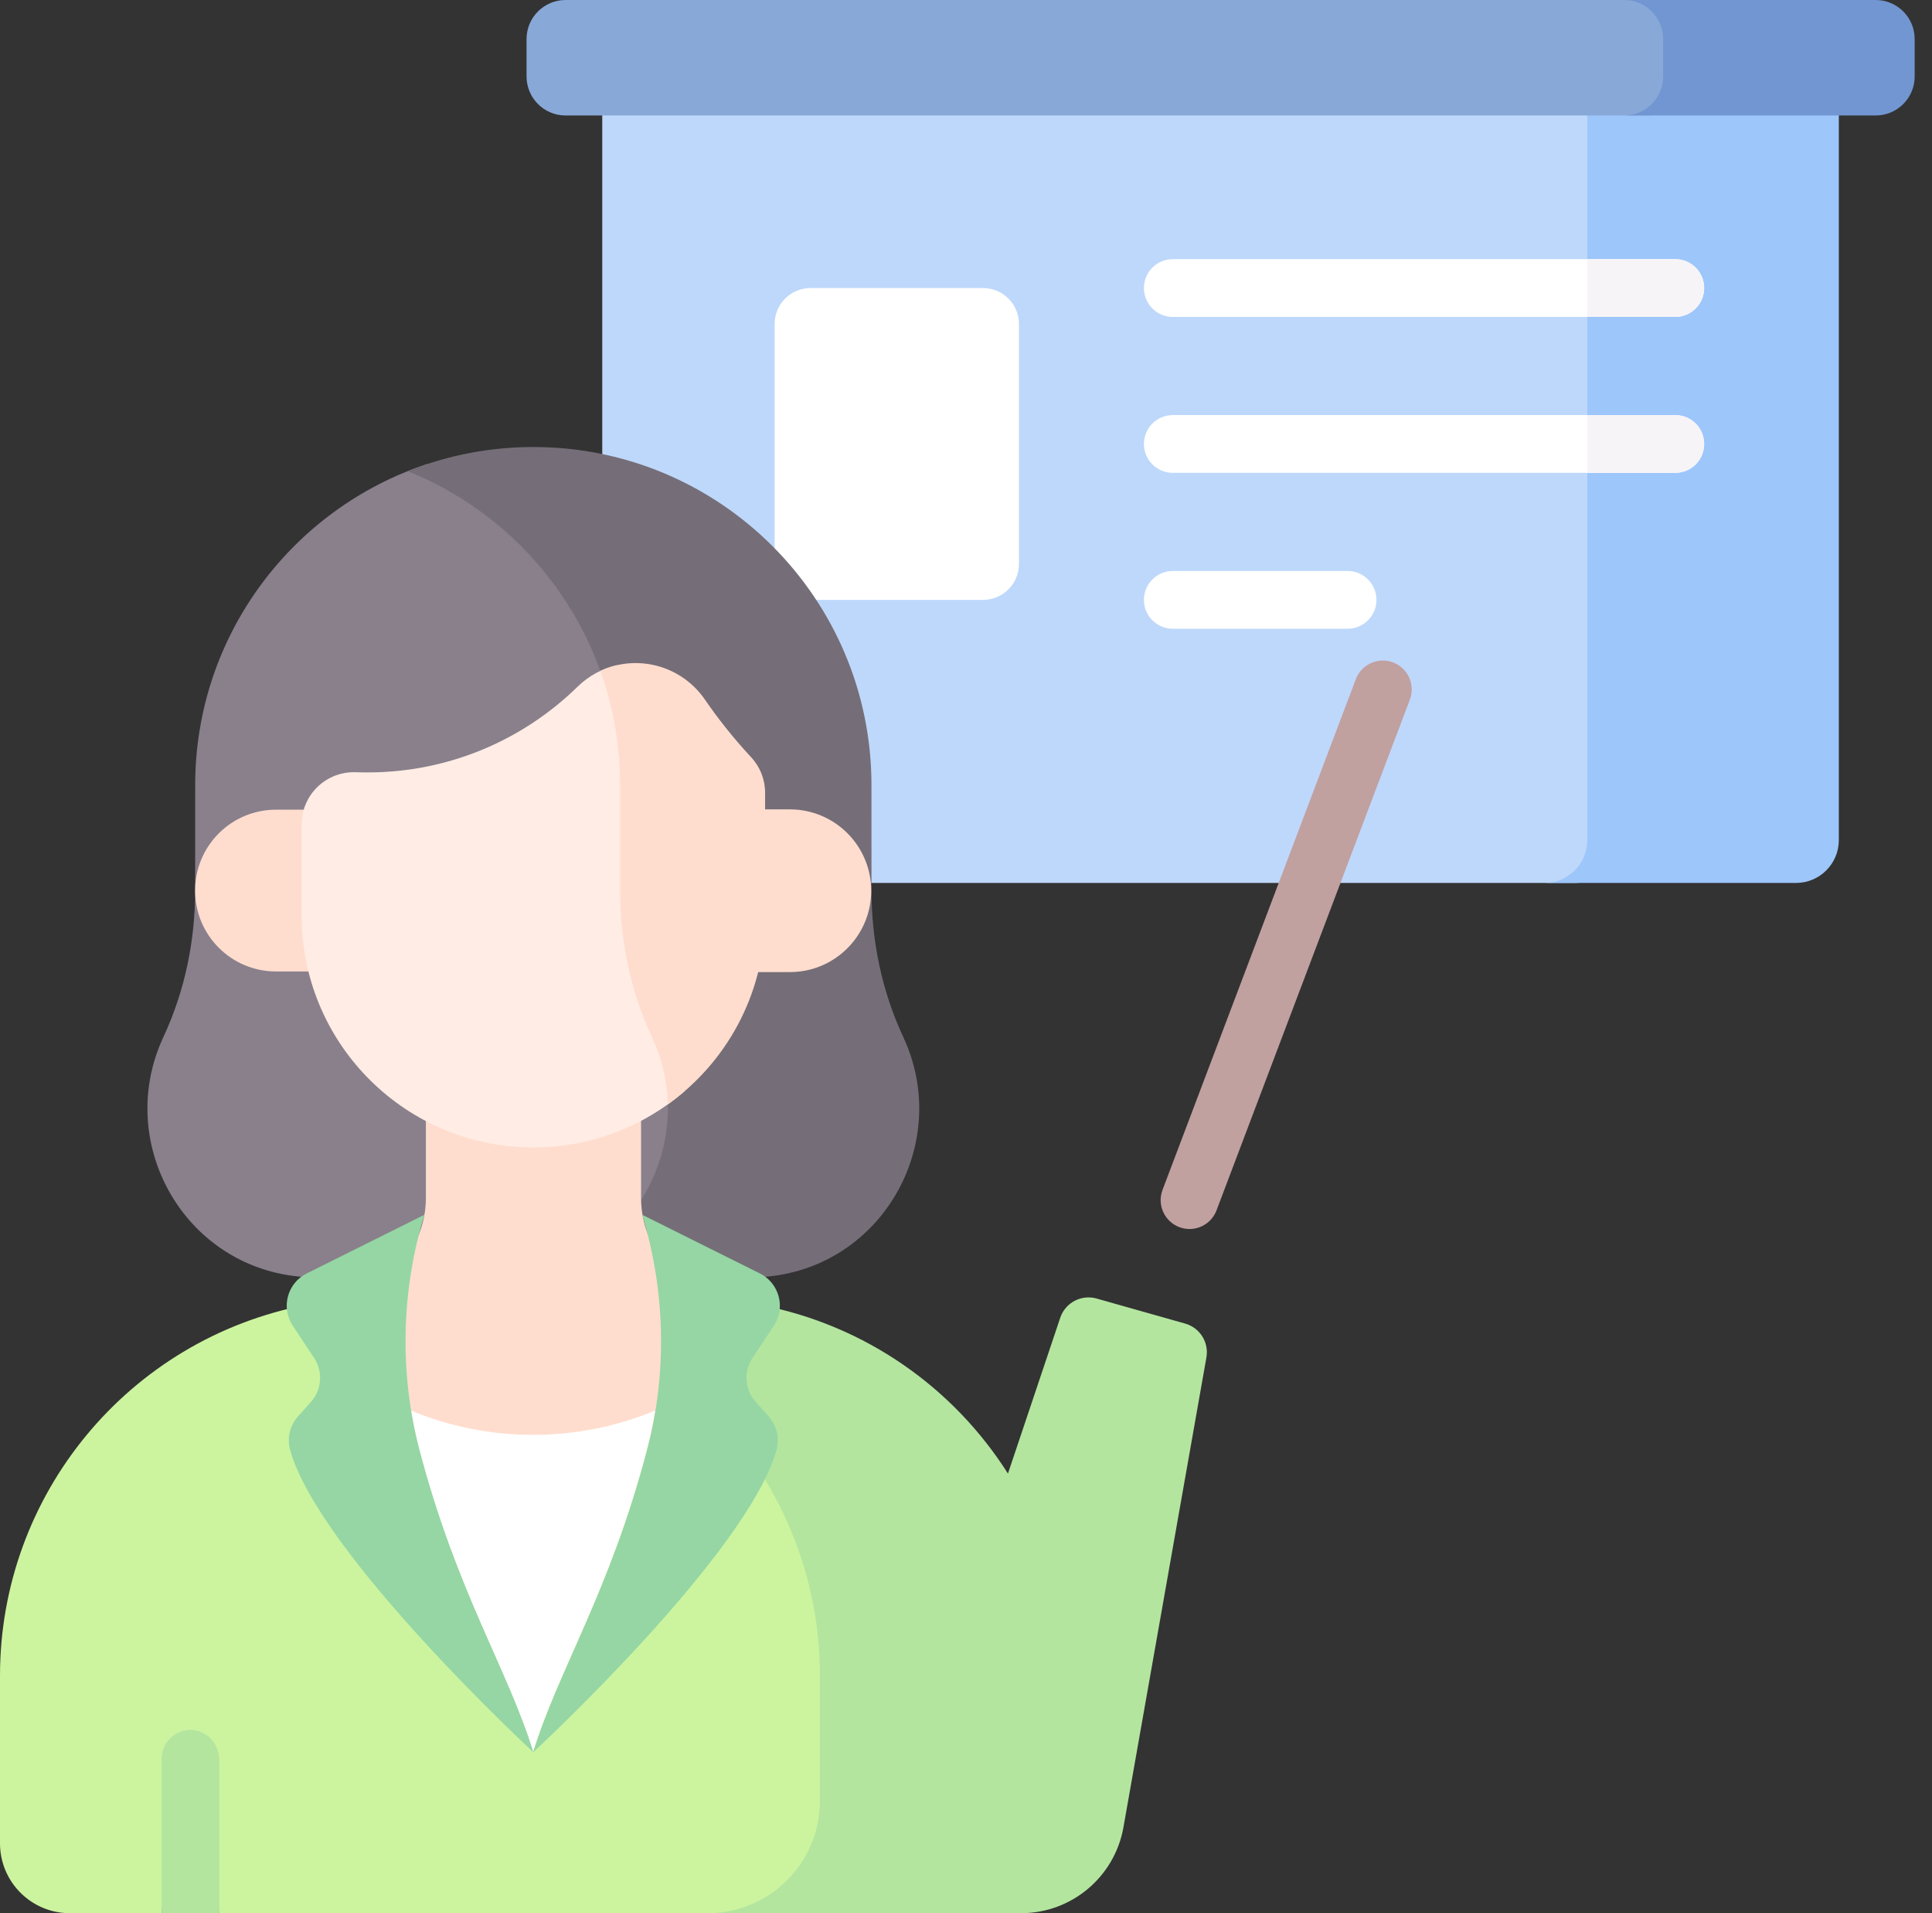 <svg width="101" height="100" viewBox="0 0 101 100" fill="none" xmlns="http://www.w3.org/2000/svg">
<rect x="0" y="0" width="101" height="100" fill="#333333" stroke="none"/>
<path d="M84.592 43.913V3.236H31.484V43.913C31.484 45.148 32.486 46.15 33.721 46.15H82.355C83.59 46.15 84.592 45.148 84.592 43.913Z" fill="#BED8FB"/>
<path d="M82.979 3.236V43.913C82.979 45.148 81.977 46.15 80.742 46.15H93.892C95.127 46.15 96.129 45.148 96.129 43.913V3.236H82.979Z" fill="#9DC6FB"/>
<path d="M51.391 31.355H42.374C41.337 31.355 40.496 30.514 40.496 29.477V16.934C40.496 15.897 41.337 15.056 42.374 15.056H51.391C52.428 15.056 53.269 15.897 53.269 16.934V29.477C53.269 30.514 52.428 31.355 51.391 31.355Z" fill="white"/>
<path d="M35.06 54.519C35.044 54.485 35.028 54.451 35.012 54.417C33.877 51.969 33.323 49.292 33.322 46.593L33.32 40.932C33.32 33.452 28.792 27.032 22.329 24.255C15.287 26.582 10.204 33.217 10.204 41.04L10.202 46.554C10.201 49.182 9.662 51.79 8.556 54.174C8.54 54.207 8.525 54.241 8.51 54.274C6.068 59.619 9.447 65.882 15.268 66.682C15.833 66.759 16.41 66.799 16.997 66.799H29.966C34.776 65.053 37.295 59.413 35.06 54.519Z" fill="#89808C"/>
<path d="M47.252 54.274C47.237 54.241 47.221 54.208 47.206 54.174C46.1 51.79 45.561 49.182 45.56 46.554L45.558 41.04C45.558 31.279 37.645 23.365 27.883 23.365C25.561 23.365 23.344 23.814 21.312 24.628C27.82 27.236 32.416 33.601 32.416 41.04L32.418 46.554C32.419 49.182 32.958 51.79 34.065 54.174C34.08 54.208 34.096 54.241 34.111 54.274C36.552 59.619 33.173 65.882 27.352 66.682C26.787 66.76 26.21 66.8 25.624 66.8H38.765C39.352 66.8 39.929 66.76 40.494 66.682C46.315 65.882 49.694 59.619 47.252 54.274Z" fill="#756E78"/>
<path d="M88.115 3.997V2.039C88.115 0.913 87.203 0 86.077 0H29.566C28.44 0 27.527 0.913 27.527 2.039V3.997C27.527 5.123 28.44 6.036 29.566 6.036H86.077C87.203 6.036 88.115 5.123 88.115 3.997Z" fill="#88A8D8"/>
<path d="M98.056 0H84.906C86.032 0 86.945 0.913 86.945 2.039V3.997C86.945 5.123 86.032 6.036 84.906 6.036H98.056C99.182 6.036 100.094 5.123 100.094 3.997V2.039C100.094 0.913 99.182 0 98.056 0Z" fill="#7296D1"/>
<path d="M87.578 16.565H61.31C60.477 16.565 59.801 15.889 59.801 15.056C59.801 14.222 60.477 13.546 61.31 13.546H87.578C88.412 13.546 89.088 14.222 89.088 15.056C89.088 15.889 88.412 16.565 87.578 16.565Z" fill="white"/>
<path d="M87.578 24.715H61.31C60.477 24.715 59.801 24.039 59.801 23.205C59.801 22.372 60.477 21.696 61.31 21.696H87.578C88.412 21.696 89.088 22.372 89.088 23.205C89.088 24.039 88.412 24.715 87.578 24.715Z" fill="white"/>
<path d="M87.582 13.546H82.977V16.565H87.582C88.416 16.565 89.091 15.889 89.091 15.056C89.091 14.222 88.416 13.546 87.582 13.546Z" fill="#F7F4F7"/>
<path d="M87.582 21.696H82.977V24.715H87.582C88.416 24.715 89.091 24.039 89.091 23.205C89.091 22.371 88.416 21.696 87.582 21.696Z" fill="#F7F4F7"/>
<path d="M70.448 32.864H61.31C60.477 32.864 59.801 32.188 59.801 31.355C59.801 30.521 60.477 29.845 61.31 29.845H70.448C71.282 29.845 71.958 30.521 71.958 31.355C71.958 32.188 71.282 32.864 70.448 32.864Z" fill="white"/>
<path d="M30.777 68.607C30.777 68.607 30.456 68.469 30.421 68.473C29.588 68.568 28.741 68.618 27.882 68.618C25.014 68.618 22.274 68.074 19.756 67.087C19.179 67.453 18.531 67.721 17.834 67.855L16.005 68.207C6.715 69.995 0 78.125 0 87.587V96.348C0 98.365 1.635 100 3.652 100H8.448C8.474 99.175 9.159 98.517 9.995 98.538C10.786 98.559 11.402 99.22 11.459 100H39.23C42.473 100 45.101 97.371 45.101 94.128V87.587C45.101 78.706 39.186 70.999 30.777 68.607Z" fill="#CCF49F"/>
<path d="M61.957 69.182L57.328 67.873C56.528 67.647 55.692 68.088 55.427 68.876L52.693 77.022C49.858 72.552 45.258 69.266 39.753 68.207C39.341 68.127 38.614 67.987 37.925 67.855C37.227 67.721 36.579 67.453 36.003 67.087C33.68 67.998 31.167 68.531 28.539 68.607C36.947 70.999 42.863 78.706 42.863 87.587V94.128C42.863 97.371 40.234 100 36.991 100H49.887H49.887H53.378C56.015 100 58.272 98.107 58.731 95.509L63.068 70.952C63.207 70.164 62.727 69.399 61.957 69.182Z" fill="#B3E59F"/>
<path d="M34.791 66.03C34.041 65.156 33.57 64.049 33.518 62.839C33.515 62.756 33.513 62.673 33.513 62.59V55.066H22.264V62.59C22.264 62.673 22.262 62.756 22.259 62.839C22.207 64.049 21.736 65.156 20.986 66.03C20.43 68.909 20.382 71.865 20.854 74.76C23.02 75.662 25.395 76.162 27.888 76.162C30.381 76.162 32.755 75.662 34.92 74.761C35.394 71.867 35.348 68.91 34.791 66.03Z" fill="#FFDDCE"/>
<path d="M21.913 75.794C23.873 83.245 26.553 87.297 27.865 91.589C29.177 87.297 31.857 83.244 33.817 75.794C33.996 75.11 34.14 74.419 34.254 73.725C32.286 74.544 30.129 74.998 27.865 74.998C25.601 74.998 23.444 74.544 21.477 73.725C21.59 74.419 21.734 75.11 21.913 75.794Z" fill="white"/>
<path d="M41.292 42.305H38.276V48.062C38.262 49.008 38.136 49.928 37.918 50.81H41.292C43.641 50.81 45.545 48.906 45.544 46.556C45.544 44.208 43.64 42.305 41.292 42.305Z" fill="#FFDDCE"/>
<path d="M17.438 48.045V43.084C17.438 42.818 17.479 42.563 17.549 42.321H14.427C12.092 42.321 10.2 44.213 10.199 46.548C10.198 48.883 12.092 50.777 14.427 50.777H17.794C17.578 49.899 17.453 48.986 17.438 48.045Z" fill="#FFDDCE"/>
<path d="M22.184 63.496L16.033 66.562C15.02 67.067 14.677 68.345 15.302 69.289L16.421 70.98C16.894 71.694 16.826 72.637 16.255 73.276L15.58 74.031C15.15 74.511 14.995 75.177 15.17 75.798C16.7 81.246 27.884 91.59 27.884 91.59C26.572 87.298 23.891 83.245 21.932 75.795C20.869 71.754 20.973 67.495 22.184 63.496Z" fill="#95D6A4"/>
<path d="M33.575 63.496L39.726 66.562C40.739 67.067 41.082 68.345 40.457 69.289L39.337 70.98C38.865 71.694 38.933 72.637 39.504 73.276L40.179 74.031C40.609 74.511 40.763 75.177 40.589 75.798C39.059 81.246 27.875 91.59 27.875 91.59C29.187 87.298 31.867 83.245 33.827 75.795C34.889 71.754 34.786 67.495 33.575 63.496Z" fill="#95D6A4"/>
<path d="M62.185 64.239C62.008 64.239 61.827 64.207 61.651 64.141C60.872 63.845 60.479 62.974 60.774 62.194L70.879 35.501C71.174 34.722 72.046 34.329 72.826 34.624C73.605 34.919 73.998 35.791 73.703 36.57L63.597 63.263C63.369 63.867 62.795 64.239 62.185 64.239Z" fill="#C1A0A0"/>
<path d="M11.468 100V91.999C11.468 91.169 10.829 90.441 9.998 90.42C9.147 90.398 8.449 91.082 8.449 91.929V100L11.468 100Z" fill="#B3E59F"/>
<path d="M27.882 59.976C30.909 59.976 33.673 58.864 35.797 57.029C35.678 56.186 35.439 55.342 35.063 54.519C35.047 54.485 35.032 54.451 35.016 54.416C33.88 51.969 33.327 49.291 33.325 46.593L33.323 40.932C33.323 38.768 32.944 36.693 32.249 34.769C31.501 34.941 30.786 35.313 30.187 35.899C27.355 38.668 23.48 40.374 19.207 40.374C19.006 40.374 18.806 40.371 18.607 40.363C17.059 40.305 15.77 41.535 15.77 43.084V48.045C15.87 54.651 21.252 59.976 27.882 59.976Z" fill="#FFECE4"/>
<path d="M39.997 41.434C39.997 40.749 39.739 40.087 39.272 39.585C38.312 38.551 37.517 37.536 36.86 36.579C35.604 34.748 33.262 34.185 31.383 35.068C32.052 36.934 32.417 38.944 32.417 41.04L32.419 46.554C32.42 49.182 32.959 51.79 34.066 54.174C34.081 54.207 34.096 54.24 34.112 54.274C34.628 55.404 34.882 56.576 34.909 57.728C37.941 55.565 39.936 52.04 39.996 48.045L39.997 41.434Z" fill="#FFDDCE"/>
</svg>
